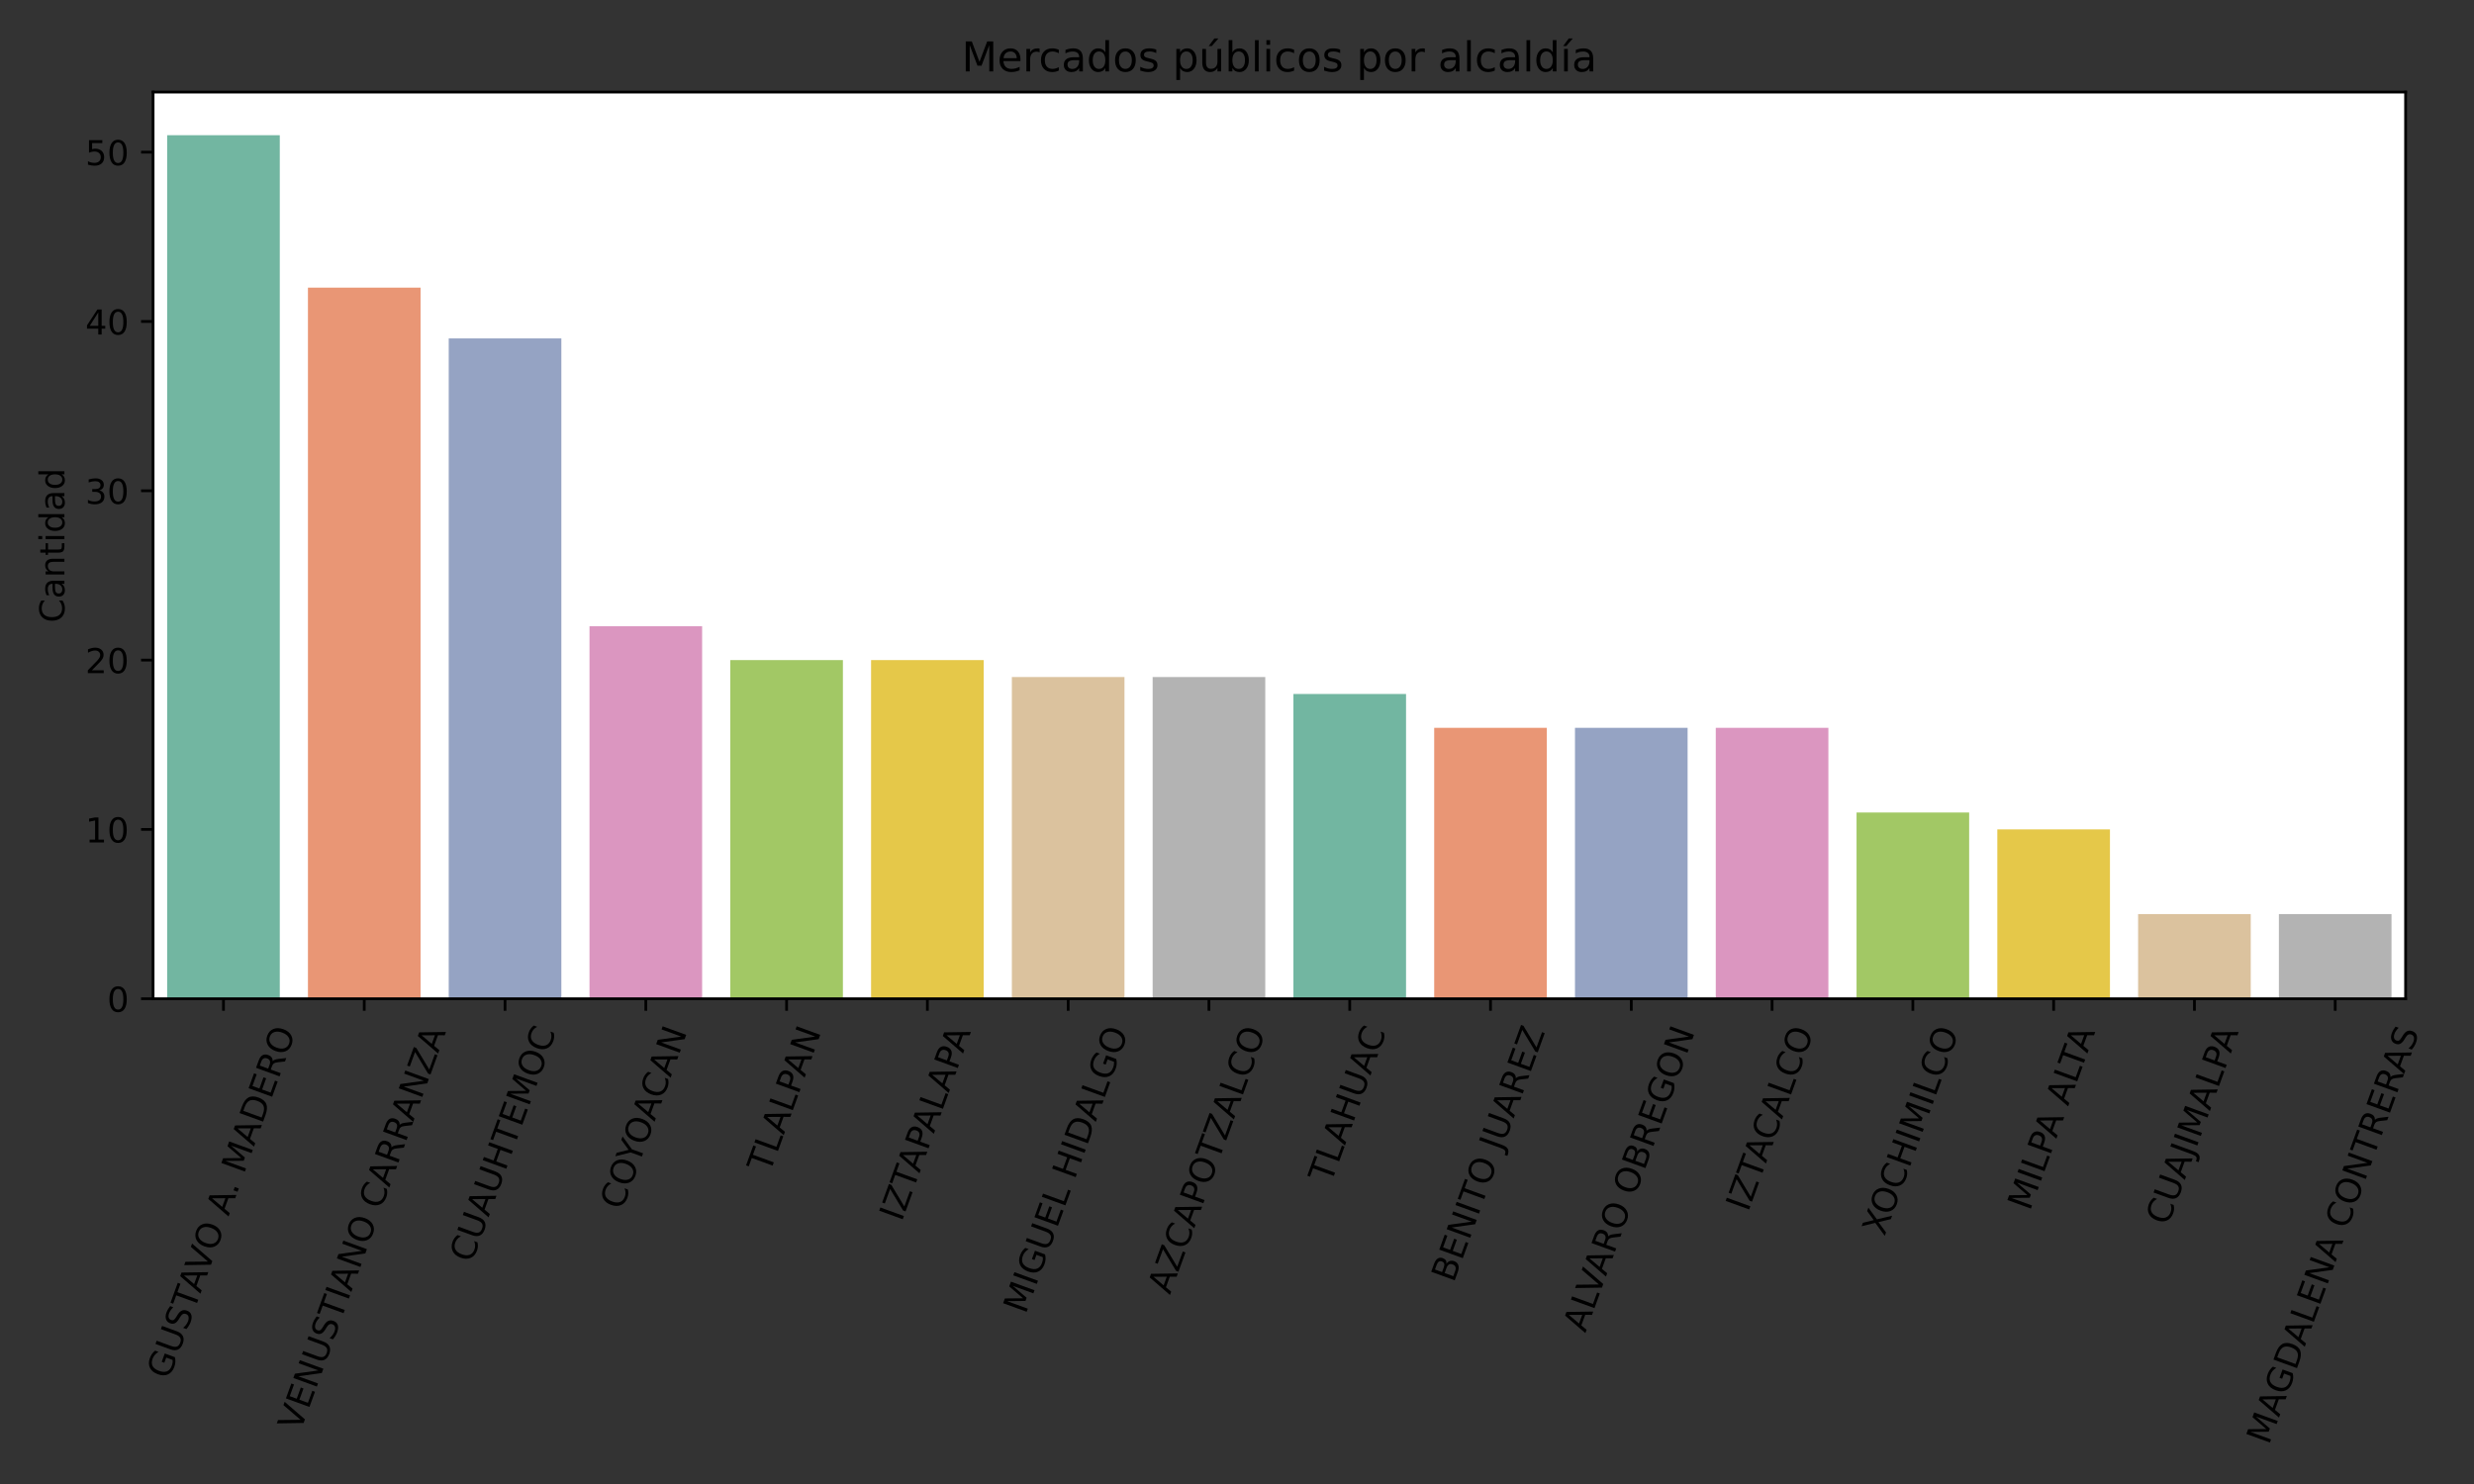 <?xml version="1.0" encoding="utf-8" standalone="no"?>
<!DOCTYPE svg PUBLIC "-//W3C//DTD SVG 1.1//EN"
  "http://www.w3.org/Graphics/SVG/1.1/DTD/svg11.dtd">
<!-- Created with matplotlib (https://matplotlib.org/) -->
<svg height="432pt" version="1.1" viewBox="0 0 720 432" width="720pt" xmlns="http://www.w3.org/2000/svg" xmlns:xlink="http://www.w3.org/1999/xlink">
 <rect x="0" y="0" width="720" height="432" fill="#333333" stroke="none"/>
 <defs>
  <style type="text/css">*{stroke-linecap:butt;stroke-linejoin:round;}</style>
 </defs>
 <g id="figure_1">
  <g id="patch_1">
   <path d="M 0 432 
L 720 432 
L 720 0 
L 0 0 
z
" style="fill:none;"/>
  </g>
  <g id="axes_1">
   <g id="patch_2">
    <path d="M 44.55 290.734 
L 700.092 290.734 
L 700.092 26.8 
L 44.55 26.8 
z
" style="fill:#ffffff;"/>
   </g>
   <g id="patch_3">
    <path clip-path="url(#pc9ec214585)" d="M 48.647 290.734 
L 81.424 290.734 
L 81.424 39.368 
L 48.647 39.368 
z
" style="fill:#72b6a1;"/>
   </g>
   <g id="patch_4">
    <path clip-path="url(#pc9ec214585)" d="M 89.619 290.734 
L 122.396 290.734 
L 122.396 83.727 
L 89.619 83.727 
z
" style="fill:#e99675;"/>
   </g>
   <g id="patch_5">
    <path clip-path="url(#pc9ec214585)" d="M 130.59 290.734 
L 163.367 290.734 
L 163.367 98.513 
L 130.59 98.513 
z
" style="fill:#95a3c3;"/>
   </g>
   <g id="patch_6">
    <path clip-path="url(#pc9ec214585)" d="M 171.561 290.734 
L 204.338 290.734 
L 204.338 182.302 
L 171.561 182.302 
z
" style="fill:#db96c0;"/>
   </g>
   <g id="patch_7">
    <path clip-path="url(#pc9ec214585)" d="M 212.533 290.734 
L 245.31 290.734 
L 245.31 192.159 
L 212.533 192.159 
z
" style="fill:#a2c865;"/>
   </g>
   <g id="patch_8">
    <path clip-path="url(#pc9ec214585)" d="M 253.504 290.734 
L 286.281 290.734 
L 286.281 192.159 
L 253.504 192.159 
z
" style="fill:#e5c849;"/>
   </g>
   <g id="patch_9">
    <path clip-path="url(#pc9ec214585)" d="M 294.476 290.734 
L 327.253 290.734 
L 327.253 197.088 
L 294.476 197.088 
z
" style="fill:#dbc29e;"/>
   </g>
   <g id="patch_10">
    <path clip-path="url(#pc9ec214585)" d="M 335.447 290.734 
L 368.224 290.734 
L 368.224 197.088 
L 335.447 197.088 
z
" style="fill:#b3b3b3;"/>
   </g>
   <g id="patch_11">
    <path clip-path="url(#pc9ec214585)" d="M 376.418 290.734 
L 409.196 290.734 
L 409.196 202.017 
L 376.418 202.017 
z
" style="fill:#72b6a1;"/>
   </g>
   <g id="patch_12">
    <path clip-path="url(#pc9ec214585)" d="M 417.39 290.734 
L 450.167 290.734 
L 450.167 211.874 
L 417.39 211.874 
z
" style="fill:#e99675;"/>
   </g>
   <g id="patch_13">
    <path clip-path="url(#pc9ec214585)" d="M 458.361 290.734 
L 491.138 290.734 
L 491.138 211.874 
L 458.361 211.874 
z
" style="fill:#95a3c3;"/>
   </g>
   <g id="patch_14">
    <path clip-path="url(#pc9ec214585)" d="M 499.333 290.734 
L 532.11 290.734 
L 532.11 211.874 
L 499.333 211.874 
z
" style="fill:#db96c0;"/>
   </g>
   <g id="patch_15">
    <path clip-path="url(#pc9ec214585)" d="M 540.304 290.734 
L 573.081 290.734 
L 573.081 236.518 
L 540.304 236.518 
z
" style="fill:#a2c865;"/>
   </g>
   <g id="patch_16">
    <path clip-path="url(#pc9ec214585)" d="M 581.275 290.734 
L 614.053 290.734 
L 614.053 241.447 
L 581.275 241.447 
z
" style="fill:#e5c849;"/>
   </g>
   <g id="patch_17">
    <path clip-path="url(#pc9ec214585)" d="M 622.247 290.734 
L 655.024 290.734 
L 655.024 266.09 
L 622.247 266.09 
z
" style="fill:#dbc29e;"/>
   </g>
   <g id="patch_18">
    <path clip-path="url(#pc9ec214585)" d="M 663.218 290.734 
L 695.995 290.734 
L 695.995 266.09 
L 663.218 266.09 
z
" style="fill:#b3b3b3;"/>
   </g>
   <g id="matplotlib.axis_1">
    <g id="xtick_1">
     <g id="line2d_1">
      <defs>
       <path d="M 0 0 
L 0 3.5 
" id="m4ecee0bc89" style="stroke:#000000;stroke-width:0.8;"/>
      </defs>
      <g>
       <use style="stroke:#000000;stroke-width:0.8;" x="65.036" xlink:href="#m4ecee0bc89" y="290.734"/>
      </g>
     </g>
     <g id="text_1">
      <!-- GUSTAVO A. MADERO -->
      <g transform="translate(49.16 401.817)rotate(-70)scale(0.1 -0.1)">
       <defs>
        <path d="M 59.516 10.406 
L 59.516 29.984 
L 43.406 29.984 
L 43.406 38.094 
L 69.281 38.094 
L 69.281 6.781 
Q 63.578 2.734 56.688 0.656 
Q 49.812 -1.422 42 -1.422 
Q 24.906 -1.422 15.25 8.562 
Q 5.609 18.562 5.609 36.375 
Q 5.609 54.25 15.25 64.234 
Q 24.906 74.219 42 74.219 
Q 49.125 74.219 55.547 72.453 
Q 61.969 70.703 67.391 67.281 
L 67.391 56.781 
Q 61.922 61.422 55.766 63.766 
Q 49.609 66.109 42.828 66.109 
Q 29.438 66.109 22.719 58.641 
Q 16.016 51.172 16.016 36.375 
Q 16.016 21.625 22.719 14.156 
Q 29.438 6.688 42.828 6.688 
Q 48.047 6.688 52.141 7.594 
Q 56.25 8.5 59.516 10.406 
z
" id="DejaVuSans-71"/>
        <path d="M 8.688 72.906 
L 18.609 72.906 
L 18.609 28.609 
Q 18.609 16.891 22.844 11.734 
Q 27.094 6.594 36.625 6.594 
Q 46.094 6.594 50.344 11.734 
Q 54.594 16.891 54.594 28.609 
L 54.594 72.906 
L 64.5 72.906 
L 64.5 27.391 
Q 64.5 13.141 57.438 5.859 
Q 50.391 -1.422 36.625 -1.422 
Q 22.797 -1.422 15.734 5.859 
Q 8.688 13.141 8.688 27.391 
z
" id="DejaVuSans-85"/>
        <path d="M 53.516 70.516 
L 53.516 60.891 
Q 47.906 63.578 42.922 64.891 
Q 37.938 66.219 33.297 66.219 
Q 25.25 66.219 20.875 63.094 
Q 16.5 59.969 16.5 54.203 
Q 16.5 49.359 19.406 46.891 
Q 22.312 44.438 30.422 42.922 
L 36.375 41.703 
Q 47.406 39.594 52.656 34.297 
Q 57.906 29 57.906 20.125 
Q 57.906 9.516 50.797 4.047 
Q 43.703 -1.422 29.984 -1.422 
Q 24.812 -1.422 18.969 -0.25 
Q 13.141 0.922 6.891 3.219 
L 6.891 13.375 
Q 12.891 10.016 18.656 8.297 
Q 24.422 6.594 29.984 6.594 
Q 38.422 6.594 43.016 9.906 
Q 47.609 13.234 47.609 19.391 
Q 47.609 24.75 44.312 27.781 
Q 41.016 30.812 33.5 32.328 
L 27.484 33.5 
Q 16.453 35.688 11.516 40.375 
Q 6.594 45.062 6.594 53.422 
Q 6.594 63.094 13.406 68.656 
Q 20.219 74.219 32.172 74.219 
Q 37.312 74.219 42.625 73.281 
Q 47.953 72.359 53.516 70.516 
z
" id="DejaVuSans-83"/>
        <path d="M -0.297 72.906 
L 61.375 72.906 
L 61.375 64.594 
L 35.5 64.594 
L 35.5 0 
L 25.594 0 
L 25.594 64.594 
L -0.297 64.594 
z
" id="DejaVuSans-84"/>
        <path d="M 34.188 63.188 
L 20.797 26.906 
L 47.609 26.906 
z
M 28.609 72.906 
L 39.797 72.906 
L 67.578 0 
L 57.328 0 
L 50.688 18.703 
L 17.828 18.703 
L 11.188 0 
L 0.781 0 
z
" id="DejaVuSans-65"/>
        <path d="M 28.609 0 
L 0.781 72.906 
L 11.078 72.906 
L 34.188 11.531 
L 57.328 72.906 
L 67.578 72.906 
L 39.797 0 
z
" id="DejaVuSans-86"/>
        <path d="M 39.406 66.219 
Q 28.656 66.219 22.328 58.203 
Q 16.016 50.203 16.016 36.375 
Q 16.016 22.609 22.328 14.594 
Q 28.656 6.594 39.406 6.594 
Q 50.141 6.594 56.422 14.594 
Q 62.703 22.609 62.703 36.375 
Q 62.703 50.203 56.422 58.203 
Q 50.141 66.219 39.406 66.219 
z
M 39.406 74.219 
Q 54.734 74.219 63.906 63.938 
Q 73.094 53.656 73.094 36.375 
Q 73.094 19.141 63.906 8.859 
Q 54.734 -1.422 39.406 -1.422 
Q 24.031 -1.422 14.812 8.828 
Q 5.609 19.094 5.609 36.375 
Q 5.609 53.656 14.812 63.938 
Q 24.031 74.219 39.406 74.219 
z
" id="DejaVuSans-79"/>
        <path id="DejaVuSans-32"/>
        <path d="M 10.688 12.406 
L 21 12.406 
L 21 0 
L 10.688 0 
z
" id="DejaVuSans-46"/>
        <path d="M 9.812 72.906 
L 24.516 72.906 
L 43.109 23.297 
L 61.812 72.906 
L 76.516 72.906 
L 76.516 0 
L 66.891 0 
L 66.891 64.016 
L 48.094 14.016 
L 38.188 14.016 
L 19.391 64.016 
L 19.391 0 
L 9.812 0 
z
" id="DejaVuSans-77"/>
        <path d="M 19.672 64.797 
L 19.672 8.109 
L 31.594 8.109 
Q 46.688 8.109 53.688 14.938 
Q 60.688 21.781 60.688 36.531 
Q 60.688 51.172 53.688 57.984 
Q 46.688 64.797 31.594 64.797 
z
M 9.812 72.906 
L 30.078 72.906 
Q 51.266 72.906 61.172 64.094 
Q 71.094 55.281 71.094 36.531 
Q 71.094 17.672 61.125 8.828 
Q 51.172 0 30.078 0 
L 9.812 0 
z
" id="DejaVuSans-68"/>
        <path d="M 9.812 72.906 
L 55.906 72.906 
L 55.906 64.594 
L 19.672 64.594 
L 19.672 43.016 
L 54.391 43.016 
L 54.391 34.719 
L 19.672 34.719 
L 19.672 8.297 
L 56.781 8.297 
L 56.781 0 
L 9.812 0 
z
" id="DejaVuSans-69"/>
        <path d="M 44.391 34.188 
Q 47.562 33.109 50.562 29.594 
Q 53.562 26.078 56.594 19.922 
L 66.609 0 
L 56 0 
L 46.688 18.703 
Q 43.062 26.031 39.672 28.422 
Q 36.281 30.812 30.422 30.812 
L 19.672 30.812 
L 19.672 0 
L 9.812 0 
L 9.812 72.906 
L 32.078 72.906 
Q 44.578 72.906 50.734 67.672 
Q 56.891 62.453 56.891 51.906 
Q 56.891 45.016 53.688 40.469 
Q 50.484 35.938 44.391 34.188 
z
M 19.672 64.797 
L 19.672 38.922 
L 32.078 38.922 
Q 39.203 38.922 42.844 42.219 
Q 46.484 45.516 46.484 51.906 
Q 46.484 58.297 42.844 61.547 
Q 39.203 64.797 32.078 64.797 
z
" id="DejaVuSans-82"/>
       </defs>
       <use xlink:href="#DejaVuSans-71"/>
       <use x="77.49" xlink:href="#DejaVuSans-85"/>
       <use x="150.684" xlink:href="#DejaVuSans-83"/>
       <use x="214.16" xlink:href="#DejaVuSans-84"/>
       <use x="267.494" xlink:href="#DejaVuSans-65"/>
       <use x="329.527" xlink:href="#DejaVuSans-86"/>
       <use x="396.186" xlink:href="#DejaVuSans-79"/>
       <use x="474.896" xlink:href="#DejaVuSans-32"/>
       <use x="506.684" xlink:href="#DejaVuSans-65"/>
       <use x="573.342" xlink:href="#DejaVuSans-46"/>
       <use x="605.129" xlink:href="#DejaVuSans-32"/>
       <use x="636.916" xlink:href="#DejaVuSans-77"/>
       <use x="723.195" xlink:href="#DejaVuSans-65"/>
       <use x="791.604" xlink:href="#DejaVuSans-68"/>
       <use x="868.605" xlink:href="#DejaVuSans-69"/>
       <use x="931.789" xlink:href="#DejaVuSans-82"/>
       <use x="1001.271" xlink:href="#DejaVuSans-79"/>
      </g>
     </g>
    </g>
    <g id="xtick_2">
     <g id="line2d_2">
      <g>
       <use style="stroke:#000000;stroke-width:0.8;" x="106.007" xlink:href="#m4ecee0bc89" y="290.734"/>
      </g>
     </g>
     <g id="text_2">
      <!-- VENUSTIANO CARRANZA -->
      <g transform="translate(87.383 416.921)rotate(-70)scale(0.1 -0.1)">
       <defs>
        <path d="M 9.812 72.906 
L 23.094 72.906 
L 55.422 11.922 
L 55.422 72.906 
L 64.984 72.906 
L 64.984 0 
L 51.703 0 
L 19.391 60.984 
L 19.391 0 
L 9.812 0 
z
" id="DejaVuSans-78"/>
        <path d="M 9.812 72.906 
L 19.672 72.906 
L 19.672 0 
L 9.812 0 
z
" id="DejaVuSans-73"/>
        <path d="M 64.406 67.281 
L 64.406 56.891 
Q 59.422 61.531 53.781 63.812 
Q 48.141 66.109 41.797 66.109 
Q 29.297 66.109 22.656 58.469 
Q 16.016 50.828 16.016 36.375 
Q 16.016 21.969 22.656 14.328 
Q 29.297 6.688 41.797 6.688 
Q 48.141 6.688 53.781 8.984 
Q 59.422 11.281 64.406 15.922 
L 64.406 5.609 
Q 59.234 2.094 53.438 0.328 
Q 47.656 -1.422 41.219 -1.422 
Q 24.656 -1.422 15.125 8.703 
Q 5.609 18.844 5.609 36.375 
Q 5.609 53.953 15.125 64.078 
Q 24.656 74.219 41.219 74.219 
Q 47.75 74.219 53.531 72.484 
Q 59.328 70.75 64.406 67.281 
z
" id="DejaVuSans-67"/>
        <path d="M 5.609 72.906 
L 62.891 72.906 
L 62.891 65.375 
L 16.797 8.297 
L 64.016 8.297 
L 64.016 0 
L 4.5 0 
L 4.5 7.516 
L 50.594 64.594 
L 5.609 64.594 
z
" id="DejaVuSans-90"/>
       </defs>
       <use xlink:href="#DejaVuSans-86"/>
       <use x="68.408" xlink:href="#DejaVuSans-69"/>
       <use x="131.592" xlink:href="#DejaVuSans-78"/>
       <use x="206.396" xlink:href="#DejaVuSans-85"/>
       <use x="279.59" xlink:href="#DejaVuSans-83"/>
       <use x="343.066" xlink:href="#DejaVuSans-84"/>
       <use x="404.15" xlink:href="#DejaVuSans-73"/>
       <use x="433.643" xlink:href="#DejaVuSans-65"/>
       <use x="502.051" xlink:href="#DejaVuSans-78"/>
       <use x="576.855" xlink:href="#DejaVuSans-79"/>
       <use x="655.566" xlink:href="#DejaVuSans-32"/>
       <use x="687.354" xlink:href="#DejaVuSans-67"/>
       <use x="757.178" xlink:href="#DejaVuSans-65"/>
       <use x="825.586" xlink:href="#DejaVuSans-82"/>
       <use x="895.068" xlink:href="#DejaVuSans-82"/>
       <use x="960.551" xlink:href="#DejaVuSans-65"/>
       <use x="1028.959" xlink:href="#DejaVuSans-78"/>
       <use x="1103.764" xlink:href="#DejaVuSans-90"/>
       <use x="1172.27" xlink:href="#DejaVuSans-65"/>
      </g>
     </g>
    </g>
    <g id="xtick_3">
     <g id="line2d_3">
      <g>
       <use style="stroke:#000000;stroke-width:0.8;" x="146.979" xlink:href="#m4ecee0bc89" y="290.734"/>
      </g>
     </g>
     <g id="text_3">
      <!-- CUAUHTEMOC -->
      <g transform="translate(137.277 367.888)rotate(-70)scale(0.1 -0.1)">
       <defs>
        <path d="M 9.812 72.906 
L 19.672 72.906 
L 19.672 43.016 
L 55.516 43.016 
L 55.516 72.906 
L 65.375 72.906 
L 65.375 0 
L 55.516 0 
L 55.516 34.719 
L 19.672 34.719 
L 19.672 0 
L 9.812 0 
z
" id="DejaVuSans-72"/>
       </defs>
       <use xlink:href="#DejaVuSans-67"/>
       <use x="69.824" xlink:href="#DejaVuSans-85"/>
       <use x="143.018" xlink:href="#DejaVuSans-65"/>
       <use x="211.426" xlink:href="#DejaVuSans-85"/>
       <use x="284.619" xlink:href="#DejaVuSans-72"/>
       <use x="359.814" xlink:href="#DejaVuSans-84"/>
       <use x="420.898" xlink:href="#DejaVuSans-69"/>
       <use x="484.082" xlink:href="#DejaVuSans-77"/>
       <use x="570.361" xlink:href="#DejaVuSans-79"/>
       <use x="649.072" xlink:href="#DejaVuSans-67"/>
      </g>
     </g>
    </g>
    <g id="xtick_4">
     <g id="line2d_4">
      <g>
       <use style="stroke:#000000;stroke-width:0.8;" x="187.95" xlink:href="#m4ecee0bc89" y="290.734"/>
      </g>
     </g>
     <g id="text_4">
      <!-- COYOACAN -->
      <g transform="translate(181.047 352.514)rotate(-70)scale(0.1 -0.1)">
       <defs>
        <path d="M -0.203 72.906 
L 10.406 72.906 
L 30.609 42.922 
L 50.688 72.906 
L 61.281 72.906 
L 35.5 34.719 
L 35.5 0 
L 25.594 0 
L 25.594 34.719 
z
" id="DejaVuSans-89"/>
       </defs>
       <use xlink:href="#DejaVuSans-67"/>
       <use x="69.824" xlink:href="#DejaVuSans-79"/>
       <use x="143.035" xlink:href="#DejaVuSans-89"/>
       <use x="198.619" xlink:href="#DejaVuSans-79"/>
       <use x="275.58" xlink:href="#DejaVuSans-65"/>
       <use x="342.238" xlink:href="#DejaVuSans-67"/>
       <use x="412.062" xlink:href="#DejaVuSans-65"/>
       <use x="480.471" xlink:href="#DejaVuSans-78"/>
      </g>
     </g>
    </g>
    <g id="xtick_5">
     <g id="line2d_5">
      <g>
       <use style="stroke:#000000;stroke-width:0.8;" x="228.921" xlink:href="#m4ecee0bc89" y="290.734"/>
      </g>
     </g>
     <g id="text_5">
      <!-- TLALPAN -->
      <g transform="translate(223.985 341.709)rotate(-70)scale(0.1 -0.1)">
       <defs>
        <path d="M 9.812 72.906 
L 19.672 72.906 
L 19.672 8.297 
L 55.172 8.297 
L 55.172 0 
L 9.812 0 
z
" id="DejaVuSans-76"/>
        <path d="M 19.672 64.797 
L 19.672 37.406 
L 32.078 37.406 
Q 38.969 37.406 42.719 40.969 
Q 46.484 44.531 46.484 51.125 
Q 46.484 57.672 42.719 61.234 
Q 38.969 64.797 32.078 64.797 
z
M 9.812 72.906 
L 32.078 72.906 
Q 44.344 72.906 50.609 67.359 
Q 56.891 61.812 56.891 51.125 
Q 56.891 40.328 50.609 34.812 
Q 44.344 29.297 32.078 29.297 
L 19.672 29.297 
L 19.672 0 
L 9.812 0 
z
" id="DejaVuSans-80"/>
       </defs>
       <use xlink:href="#DejaVuSans-84"/>
       <use x="61.084" xlink:href="#DejaVuSans-76"/>
       <use x="119.047" xlink:href="#DejaVuSans-65"/>
       <use x="187.455" xlink:href="#DejaVuSans-76"/>
       <use x="243.168" xlink:href="#DejaVuSans-80"/>
       <use x="297.096" xlink:href="#DejaVuSans-65"/>
       <use x="365.504" xlink:href="#DejaVuSans-78"/>
      </g>
     </g>
    </g>
    <g id="xtick_6">
     <g id="line2d_6">
      <g>
       <use style="stroke:#000000;stroke-width:0.8;" x="269.893" xlink:href="#m4ecee0bc89" y="290.734"/>
      </g>
     </g>
     <g id="text_6">
      <!-- IZTAPALAPA -->
      <g transform="translate(262.383 355.847)rotate(-70)scale(0.1 -0.1)">
       <use xlink:href="#DejaVuSans-73"/>
       <use x="29.492" xlink:href="#DejaVuSans-90"/>
       <use x="97.998" xlink:href="#DejaVuSans-84"/>
       <use x="151.332" xlink:href="#DejaVuSans-65"/>
       <use x="219.74" xlink:href="#DejaVuSans-80"/>
       <use x="273.668" xlink:href="#DejaVuSans-65"/>
       <use x="342.076" xlink:href="#DejaVuSans-76"/>
       <use x="400.039" xlink:href="#DejaVuSans-65"/>
       <use x="468.447" xlink:href="#DejaVuSans-80"/>
       <use x="522.375" xlink:href="#DejaVuSans-65"/>
      </g>
     </g>
    </g>
    <g id="xtick_7">
     <g id="line2d_7">
      <g>
       <use style="stroke:#000000;stroke-width:0.8;" x="310.864" xlink:href="#m4ecee0bc89" y="290.734"/>
      </g>
     </g>
     <g id="text_7">
      <!-- MIGUEL HIDALGO -->
      <g transform="translate(298.452 382.784)rotate(-70)scale(0.1 -0.1)">
       <use xlink:href="#DejaVuSans-77"/>
       <use x="86.279" xlink:href="#DejaVuSans-73"/>
       <use x="115.771" xlink:href="#DejaVuSans-71"/>
       <use x="193.262" xlink:href="#DejaVuSans-85"/>
       <use x="266.455" xlink:href="#DejaVuSans-69"/>
       <use x="329.639" xlink:href="#DejaVuSans-76"/>
       <use x="385.352" xlink:href="#DejaVuSans-32"/>
       <use x="417.139" xlink:href="#DejaVuSans-72"/>
       <use x="492.334" xlink:href="#DejaVuSans-73"/>
       <use x="521.826" xlink:href="#DejaVuSans-68"/>
       <use x="597.078" xlink:href="#DejaVuSans-65"/>
       <use x="665.486" xlink:href="#DejaVuSans-76"/>
       <use x="721.199" xlink:href="#DejaVuSans-71"/>
       <use x="798.689" xlink:href="#DejaVuSans-79"/>
      </g>
     </g>
    </g>
    <g id="xtick_8">
     <g id="line2d_8">
      <g>
       <use style="stroke:#000000;stroke-width:0.8;" x="351.836" xlink:href="#m4ecee0bc89" y="290.734"/>
      </g>
     </g>
     <g id="text_8">
      <!-- AZCAPOTZALCO -->
      <g transform="translate(340.467 377.05)rotate(-70)scale(0.1 -0.1)">
       <use xlink:href="#DejaVuSans-65"/>
       <use x="68.408" xlink:href="#DejaVuSans-90"/>
       <use x="136.914" xlink:href="#DejaVuSans-67"/>
       <use x="206.738" xlink:href="#DejaVuSans-65"/>
       <use x="275.146" xlink:href="#DejaVuSans-80"/>
       <use x="335.449" xlink:href="#DejaVuSans-79"/>
       <use x="414.16" xlink:href="#DejaVuSans-84"/>
       <use x="475.244" xlink:href="#DejaVuSans-90"/>
       <use x="543.75" xlink:href="#DejaVuSans-65"/>
       <use x="612.158" xlink:href="#DejaVuSans-76"/>
       <use x="667.871" xlink:href="#DejaVuSans-67"/>
       <use x="737.695" xlink:href="#DejaVuSans-79"/>
      </g>
     </g>
    </g>
    <g id="xtick_9">
     <g id="line2d_9">
      <g>
       <use style="stroke:#000000;stroke-width:0.8;" x="392.807" xlink:href="#m4ecee0bc89" y="290.734"/>
      </g>
     </g>
     <g id="text_9">
      <!-- TLAHUAC -->
      <g transform="translate(387.323 344.717)rotate(-70)scale(0.1 -0.1)">
       <use xlink:href="#DejaVuSans-84"/>
       <use x="61.084" xlink:href="#DejaVuSans-76"/>
       <use x="119.047" xlink:href="#DejaVuSans-65"/>
       <use x="187.455" xlink:href="#DejaVuSans-72"/>
       <use x="262.65" xlink:href="#DejaVuSans-85"/>
       <use x="335.844" xlink:href="#DejaVuSans-65"/>
       <use x="402.502" xlink:href="#DejaVuSans-67"/>
      </g>
     </g>
    </g>
    <g id="xtick_10">
     <g id="line2d_10">
      <g>
       <use style="stroke:#000000;stroke-width:0.8;" x="433.778" xlink:href="#m4ecee0bc89" y="290.734"/>
      </g>
     </g>
     <g id="text_10">
      <!-- BENITO JUAREZ -->
      <g transform="translate(423.033 373.625)rotate(-70)scale(0.1 -0.1)">
       <defs>
        <path d="M 19.672 34.812 
L 19.672 8.109 
L 35.5 8.109 
Q 43.453 8.109 47.281 11.406 
Q 51.125 14.703 51.125 21.484 
Q 51.125 28.328 47.281 31.562 
Q 43.453 34.812 35.5 34.812 
z
M 19.672 64.797 
L 19.672 42.828 
L 34.281 42.828 
Q 41.5 42.828 45.031 45.531 
Q 48.578 48.25 48.578 53.812 
Q 48.578 59.328 45.031 62.062 
Q 41.5 64.797 34.281 64.797 
z
M 9.812 72.906 
L 35.016 72.906 
Q 46.297 72.906 52.391 68.219 
Q 58.5 63.531 58.5 54.891 
Q 58.5 48.188 55.375 44.234 
Q 52.25 40.281 46.188 39.312 
Q 53.469 37.75 57.5 32.781 
Q 61.531 27.828 61.531 20.406 
Q 61.531 10.641 54.891 5.312 
Q 48.25 0 35.984 0 
L 9.812 0 
z
" id="DejaVuSans-66"/>
        <path d="M 9.812 72.906 
L 19.672 72.906 
L 19.672 5.078 
Q 19.672 -8.109 14.672 -14.062 
Q 9.672 -20.016 -1.422 -20.016 
L -5.172 -20.016 
L -5.172 -11.719 
L -2.094 -11.719 
Q 4.438 -11.719 7.125 -8.047 
Q 9.812 -4.391 9.812 5.078 
z
" id="DejaVuSans-74"/>
       </defs>
       <use xlink:href="#DejaVuSans-66"/>
       <use x="68.604" xlink:href="#DejaVuSans-69"/>
       <use x="131.787" xlink:href="#DejaVuSans-78"/>
       <use x="206.592" xlink:href="#DejaVuSans-73"/>
       <use x="236.084" xlink:href="#DejaVuSans-84"/>
       <use x="297.168" xlink:href="#DejaVuSans-79"/>
       <use x="375.879" xlink:href="#DejaVuSans-32"/>
       <use x="407.666" xlink:href="#DejaVuSans-74"/>
       <use x="437.158" xlink:href="#DejaVuSans-85"/>
       <use x="510.352" xlink:href="#DejaVuSans-65"/>
       <use x="578.76" xlink:href="#DejaVuSans-82"/>
       <use x="648.242" xlink:href="#DejaVuSans-69"/>
       <use x="711.426" xlink:href="#DejaVuSans-90"/>
      </g>
     </g>
    </g>
    <g id="xtick_11">
     <g id="line2d_11">
      <g>
       <use style="stroke:#000000;stroke-width:0.8;" x="474.75" xlink:href="#m4ecee0bc89" y="290.734"/>
      </g>
     </g>
     <g id="text_11">
      <!-- ALVARO OBREGON -->
      <g transform="translate(461.361 388.153)rotate(-70)scale(0.1 -0.1)">
       <use xlink:href="#DejaVuSans-65"/>
       <use x="68.408" xlink:href="#DejaVuSans-76"/>
       <use x="113.121" xlink:href="#DejaVuSans-86"/>
       <use x="175.154" xlink:href="#DejaVuSans-65"/>
       <use x="243.562" xlink:href="#DejaVuSans-82"/>
       <use x="313.045" xlink:href="#DejaVuSans-79"/>
       <use x="391.756" xlink:href="#DejaVuSans-32"/>
       <use x="423.543" xlink:href="#DejaVuSans-79"/>
       <use x="502.254" xlink:href="#DejaVuSans-66"/>
       <use x="570.857" xlink:href="#DejaVuSans-82"/>
       <use x="640.34" xlink:href="#DejaVuSans-69"/>
       <use x="703.523" xlink:href="#DejaVuSans-71"/>
       <use x="781.014" xlink:href="#DejaVuSans-79"/>
       <use x="859.725" xlink:href="#DejaVuSans-78"/>
      </g>
     </g>
    </g>
    <g id="xtick_12">
     <g id="line2d_12">
      <g>
       <use style="stroke:#000000;stroke-width:0.8;" x="515.721" xlink:href="#m4ecee0bc89" y="290.734"/>
      </g>
     </g>
     <g id="text_12">
      <!-- IZTACALCO -->
      <g transform="translate(508.729 353.001)rotate(-70)scale(0.1 -0.1)">
       <use xlink:href="#DejaVuSans-73"/>
       <use x="29.492" xlink:href="#DejaVuSans-90"/>
       <use x="97.998" xlink:href="#DejaVuSans-84"/>
       <use x="151.332" xlink:href="#DejaVuSans-65"/>
       <use x="217.99" xlink:href="#DejaVuSans-67"/>
       <use x="287.814" xlink:href="#DejaVuSans-65"/>
       <use x="356.223" xlink:href="#DejaVuSans-76"/>
       <use x="411.936" xlink:href="#DejaVuSans-67"/>
       <use x="481.76" xlink:href="#DejaVuSans-79"/>
      </g>
     </g>
    </g>
    <g id="xtick_13">
     <g id="line2d_13">
      <g>
       <use style="stroke:#000000;stroke-width:0.8;" x="556.693" xlink:href="#m4ecee0bc89" y="290.734"/>
      </g>
     </g>
     <g id="text_13">
      <!-- XOCHIMILCO -->
      <g transform="translate(548.419 360.043)rotate(-70)scale(0.1 -0.1)">
       <defs>
        <path d="M 6.297 72.906 
L 16.891 72.906 
L 35.016 45.797 
L 53.219 72.906 
L 63.812 72.906 
L 40.375 37.891 
L 65.375 0 
L 54.781 0 
L 34.281 31 
L 13.625 0 
L 2.984 0 
L 29 38.922 
z
" id="DejaVuSans-88"/>
       </defs>
       <use xlink:href="#DejaVuSans-88"/>
       <use x="62.131" xlink:href="#DejaVuSans-79"/>
       <use x="140.842" xlink:href="#DejaVuSans-67"/>
       <use x="210.666" xlink:href="#DejaVuSans-72"/>
       <use x="285.861" xlink:href="#DejaVuSans-73"/>
       <use x="315.354" xlink:href="#DejaVuSans-77"/>
       <use x="401.633" xlink:href="#DejaVuSans-73"/>
       <use x="431.125" xlink:href="#DejaVuSans-76"/>
       <use x="486.838" xlink:href="#DejaVuSans-67"/>
       <use x="556.662" xlink:href="#DejaVuSans-79"/>
      </g>
     </g>
    </g>
    <g id="xtick_14">
     <g id="line2d_14">
      <g>
       <use style="stroke:#000000;stroke-width:0.8;" x="597.664" xlink:href="#m4ecee0bc89" y="290.734"/>
      </g>
     </g>
     <g id="text_14">
      <!-- MILPA ALTA -->
      <g transform="translate(590.719 352.741)rotate(-70)scale(0.1 -0.1)">
       <use xlink:href="#DejaVuSans-77"/>
       <use x="86.279" xlink:href="#DejaVuSans-73"/>
       <use x="115.771" xlink:href="#DejaVuSans-76"/>
       <use x="171.484" xlink:href="#DejaVuSans-80"/>
       <use x="225.412" xlink:href="#DejaVuSans-65"/>
       <use x="293.82" xlink:href="#DejaVuSans-32"/>
       <use x="325.607" xlink:href="#DejaVuSans-65"/>
       <use x="394.016" xlink:href="#DejaVuSans-76"/>
       <use x="435.979" xlink:href="#DejaVuSans-84"/>
       <use x="489.312" xlink:href="#DejaVuSans-65"/>
      </g>
     </g>
    </g>
    <g id="xtick_15">
     <g id="line2d_15">
      <g>
       <use style="stroke:#000000;stroke-width:0.8;" x="638.635" xlink:href="#m4ecee0bc89" y="290.734"/>
      </g>
     </g>
     <g id="text_15">
      <!-- CUAJIMALPA -->
      <g transform="translate(630.914 357.011)rotate(-70)scale(0.1 -0.1)">
       <use xlink:href="#DejaVuSans-67"/>
       <use x="69.824" xlink:href="#DejaVuSans-85"/>
       <use x="143.018" xlink:href="#DejaVuSans-65"/>
       <use x="211.426" xlink:href="#DejaVuSans-74"/>
       <use x="240.918" xlink:href="#DejaVuSans-73"/>
       <use x="270.41" xlink:href="#DejaVuSans-77"/>
       <use x="356.689" xlink:href="#DejaVuSans-65"/>
       <use x="425.098" xlink:href="#DejaVuSans-76"/>
       <use x="480.811" xlink:href="#DejaVuSans-80"/>
       <use x="534.738" xlink:href="#DejaVuSans-65"/>
      </g>
     </g>
    </g>
    <g id="xtick_16">
     <g id="line2d_16">
      <g>
       <use style="stroke:#000000;stroke-width:0.8;" x="679.607" xlink:href="#m4ecee0bc89" y="290.734"/>
      </g>
     </g>
     <g id="text_16">
      <!-- MAGDALENA CONTRERAS -->
      <g transform="translate(660.268 420.846)rotate(-70)scale(0.1 -0.1)">
       <use xlink:href="#DejaVuSans-77"/>
       <use x="86.279" xlink:href="#DejaVuSans-65"/>
       <use x="152.938" xlink:href="#DejaVuSans-71"/>
       <use x="230.428" xlink:href="#DejaVuSans-68"/>
       <use x="305.68" xlink:href="#DejaVuSans-65"/>
       <use x="374.088" xlink:href="#DejaVuSans-76"/>
       <use x="429.801" xlink:href="#DejaVuSans-69"/>
       <use x="492.984" xlink:href="#DejaVuSans-78"/>
       <use x="567.789" xlink:href="#DejaVuSans-65"/>
       <use x="636.197" xlink:href="#DejaVuSans-32"/>
       <use x="667.984" xlink:href="#DejaVuSans-67"/>
       <use x="737.809" xlink:href="#DejaVuSans-79"/>
       <use x="816.52" xlink:href="#DejaVuSans-78"/>
       <use x="891.324" xlink:href="#DejaVuSans-84"/>
       <use x="952.408" xlink:href="#DejaVuSans-82"/>
       <use x="1021.891" xlink:href="#DejaVuSans-69"/>
       <use x="1085.074" xlink:href="#DejaVuSans-82"/>
       <use x="1150.557" xlink:href="#DejaVuSans-65"/>
       <use x="1218.965" xlink:href="#DejaVuSans-83"/>
      </g>
     </g>
    </g>
   </g>
   <g id="matplotlib.axis_2">
    <g id="ytick_1">
     <g id="line2d_17">
      <defs>
       <path d="M 0 0 
L -3.5 0 
" id="ma78068a203" style="stroke:#000000;stroke-width:0.8;"/>
      </defs>
      <g>
       <use style="stroke:#000000;stroke-width:0.8;" x="44.55" xlink:href="#ma78068a203" y="290.734"/>
      </g>
     </g>
     <g id="text_17">
      <!-- 0 -->
      <g transform="translate(31.188 294.533)scale(0.1 -0.1)">
       <defs>
        <path d="M 31.781 66.406 
Q 24.172 66.406 20.328 58.906 
Q 16.5 51.422 16.5 36.375 
Q 16.5 21.391 20.328 13.891 
Q 24.172 6.391 31.781 6.391 
Q 39.453 6.391 43.281 13.891 
Q 47.125 21.391 47.125 36.375 
Q 47.125 51.422 43.281 58.906 
Q 39.453 66.406 31.781 66.406 
z
M 31.781 74.219 
Q 44.047 74.219 50.516 64.516 
Q 56.984 54.828 56.984 36.375 
Q 56.984 17.969 50.516 8.266 
Q 44.047 -1.422 31.781 -1.422 
Q 19.531 -1.422 13.062 8.266 
Q 6.594 17.969 6.594 36.375 
Q 6.594 54.828 13.062 64.516 
Q 19.531 74.219 31.781 74.219 
z
" id="DejaVuSans-48"/>
       </defs>
       <use xlink:href="#DejaVuSans-48"/>
      </g>
     </g>
    </g>
    <g id="ytick_2">
     <g id="line2d_18">
      <g>
       <use style="stroke:#000000;stroke-width:0.8;" x="44.55" xlink:href="#ma78068a203" y="241.447"/>
      </g>
     </g>
     <g id="text_18">
      <!-- 10 -->
      <g transform="translate(24.825 245.246)scale(0.1 -0.1)">
       <defs>
        <path d="M 12.406 8.297 
L 28.516 8.297 
L 28.516 63.922 
L 10.984 60.406 
L 10.984 69.391 
L 28.422 72.906 
L 38.281 72.906 
L 38.281 8.297 
L 54.391 8.297 
L 54.391 0 
L 12.406 0 
z
" id="DejaVuSans-49"/>
       </defs>
       <use xlink:href="#DejaVuSans-49"/>
       <use x="63.623" xlink:href="#DejaVuSans-48"/>
      </g>
     </g>
    </g>
    <g id="ytick_3">
     <g id="line2d_19">
      <g>
       <use style="stroke:#000000;stroke-width:0.8;" x="44.55" xlink:href="#ma78068a203" y="192.159"/>
      </g>
     </g>
     <g id="text_19">
      <!-- 20 -->
      <g transform="translate(24.825 195.958)scale(0.1 -0.1)">
       <defs>
        <path d="M 19.188 8.297 
L 53.609 8.297 
L 53.609 0 
L 7.328 0 
L 7.328 8.297 
Q 12.938 14.109 22.625 23.891 
Q 32.328 33.688 34.812 36.531 
Q 39.547 41.844 41.422 45.531 
Q 43.312 49.219 43.312 52.781 
Q 43.312 58.594 39.234 62.25 
Q 35.156 65.922 28.609 65.922 
Q 23.969 65.922 18.812 64.312 
Q 13.672 62.703 7.812 59.422 
L 7.812 69.391 
Q 13.766 71.781 18.938 73 
Q 24.125 74.219 28.422 74.219 
Q 39.75 74.219 46.484 68.547 
Q 53.219 62.891 53.219 53.422 
Q 53.219 48.922 51.531 44.891 
Q 49.859 40.875 45.406 35.406 
Q 44.188 33.984 37.641 27.219 
Q 31.109 20.453 19.188 8.297 
z
" id="DejaVuSans-50"/>
       </defs>
       <use xlink:href="#DejaVuSans-50"/>
       <use x="63.623" xlink:href="#DejaVuSans-48"/>
      </g>
     </g>
    </g>
    <g id="ytick_4">
     <g id="line2d_20">
      <g>
       <use style="stroke:#000000;stroke-width:0.8;" x="44.55" xlink:href="#ma78068a203" y="142.872"/>
      </g>
     </g>
     <g id="text_20">
      <!-- 30 -->
      <g transform="translate(24.825 146.671)scale(0.1 -0.1)">
       <defs>
        <path d="M 40.578 39.312 
Q 47.656 37.797 51.625 33 
Q 55.609 28.219 55.609 21.188 
Q 55.609 10.406 48.188 4.484 
Q 40.766 -1.422 27.094 -1.422 
Q 22.516 -1.422 17.656 -0.516 
Q 12.797 0.391 7.625 2.203 
L 7.625 11.719 
Q 11.719 9.328 16.594 8.109 
Q 21.484 6.891 26.812 6.891 
Q 36.078 6.891 40.938 10.547 
Q 45.797 14.203 45.797 21.188 
Q 45.797 27.641 41.281 31.266 
Q 36.766 34.906 28.719 34.906 
L 20.219 34.906 
L 20.219 43.016 
L 29.109 43.016 
Q 36.375 43.016 40.234 45.922 
Q 44.094 48.828 44.094 54.297 
Q 44.094 59.906 40.109 62.906 
Q 36.141 65.922 28.719 65.922 
Q 24.656 65.922 20.016 65.031 
Q 15.375 64.156 9.812 62.312 
L 9.812 71.094 
Q 15.438 72.656 20.344 73.438 
Q 25.25 74.219 29.594 74.219 
Q 40.828 74.219 47.359 69.109 
Q 53.906 64.016 53.906 55.328 
Q 53.906 49.266 50.438 45.094 
Q 46.969 40.922 40.578 39.312 
z
" id="DejaVuSans-51"/>
       </defs>
       <use xlink:href="#DejaVuSans-51"/>
       <use x="63.623" xlink:href="#DejaVuSans-48"/>
      </g>
     </g>
    </g>
    <g id="ytick_5">
     <g id="line2d_21">
      <g>
       <use style="stroke:#000000;stroke-width:0.8;" x="44.55" xlink:href="#ma78068a203" y="93.584"/>
      </g>
     </g>
     <g id="text_21">
      <!-- 40 -->
      <g transform="translate(24.825 97.384)scale(0.1 -0.1)">
       <defs>
        <path d="M 37.797 64.312 
L 12.891 25.391 
L 37.797 25.391 
z
M 35.203 72.906 
L 47.609 72.906 
L 47.609 25.391 
L 58.016 25.391 
L 58.016 17.188 
L 47.609 17.188 
L 47.609 0 
L 37.797 0 
L 37.797 17.188 
L 4.891 17.188 
L 4.891 26.703 
z
" id="DejaVuSans-52"/>
       </defs>
       <use xlink:href="#DejaVuSans-52"/>
       <use x="63.623" xlink:href="#DejaVuSans-48"/>
      </g>
     </g>
    </g>
    <g id="ytick_6">
     <g id="line2d_22">
      <g>
       <use style="stroke:#000000;stroke-width:0.8;" x="44.55" xlink:href="#ma78068a203" y="44.297"/>
      </g>
     </g>
     <g id="text_22">
      <!-- 50 -->
      <g transform="translate(24.825 48.096)scale(0.1 -0.1)">
       <defs>
        <path d="M 10.797 72.906 
L 49.516 72.906 
L 49.516 64.594 
L 19.828 64.594 
L 19.828 46.734 
Q 21.969 47.469 24.109 47.828 
Q 26.266 48.188 28.422 48.188 
Q 40.625 48.188 47.75 41.5 
Q 54.891 34.812 54.891 23.391 
Q 54.891 11.625 47.562 5.094 
Q 40.234 -1.422 26.906 -1.422 
Q 22.312 -1.422 17.547 -0.641 
Q 12.797 0.141 7.719 1.703 
L 7.719 11.625 
Q 12.109 9.234 16.797 8.062 
Q 21.484 6.891 26.703 6.891 
Q 35.156 6.891 40.078 11.328 
Q 45.016 15.766 45.016 23.391 
Q 45.016 31 40.078 35.438 
Q 35.156 39.891 26.703 39.891 
Q 22.75 39.891 18.812 39.016 
Q 14.891 38.141 10.797 36.281 
z
" id="DejaVuSans-53"/>
       </defs>
       <use xlink:href="#DejaVuSans-53"/>
       <use x="63.623" xlink:href="#DejaVuSans-48"/>
      </g>
     </g>
    </g>
    <g id="text_23">
     <!-- Cantidad -->
     <g transform="translate(18.745 181.253)rotate(-90)scale(0.1 -0.1)">
      <defs>
       <path d="M 34.281 27.484 
Q 23.391 27.484 19.188 25 
Q 14.984 22.516 14.984 16.5 
Q 14.984 11.719 18.141 8.906 
Q 21.297 6.109 26.703 6.109 
Q 34.188 6.109 38.703 11.406 
Q 43.219 16.703 43.219 25.484 
L 43.219 27.484 
z
M 52.203 31.203 
L 52.203 0 
L 43.219 0 
L 43.219 8.297 
Q 40.141 3.328 35.547 0.953 
Q 30.953 -1.422 24.312 -1.422 
Q 15.922 -1.422 10.953 3.297 
Q 6 8.016 6 15.922 
Q 6 25.141 12.172 29.828 
Q 18.359 34.516 30.609 34.516 
L 43.219 34.516 
L 43.219 35.406 
Q 43.219 41.609 39.141 45 
Q 35.062 48.391 27.688 48.391 
Q 23 48.391 18.547 47.266 
Q 14.109 46.141 10.016 43.891 
L 10.016 52.203 
Q 14.938 54.109 19.578 55.047 
Q 24.219 56 28.609 56 
Q 40.484 56 46.344 49.844 
Q 52.203 43.703 52.203 31.203 
z
" id="DejaVuSans-97"/>
       <path d="M 54.891 33.016 
L 54.891 0 
L 45.906 0 
L 45.906 32.719 
Q 45.906 40.484 42.875 44.328 
Q 39.844 48.188 33.797 48.188 
Q 26.516 48.188 22.312 43.547 
Q 18.109 38.922 18.109 30.906 
L 18.109 0 
L 9.078 0 
L 9.078 54.688 
L 18.109 54.688 
L 18.109 46.188 
Q 21.344 51.125 25.703 53.562 
Q 30.078 56 35.797 56 
Q 45.219 56 50.047 50.172 
Q 54.891 44.344 54.891 33.016 
z
" id="DejaVuSans-110"/>
       <path d="M 18.312 70.219 
L 18.312 54.688 
L 36.812 54.688 
L 36.812 47.703 
L 18.312 47.703 
L 18.312 18.016 
Q 18.312 11.328 20.141 9.422 
Q 21.969 7.516 27.594 7.516 
L 36.812 7.516 
L 36.812 0 
L 27.594 0 
Q 17.188 0 13.234 3.875 
Q 9.281 7.766 9.281 18.016 
L 9.281 47.703 
L 2.688 47.703 
L 2.688 54.688 
L 9.281 54.688 
L 9.281 70.219 
z
" id="DejaVuSans-116"/>
       <path d="M 9.422 54.688 
L 18.406 54.688 
L 18.406 0 
L 9.422 0 
z
M 9.422 75.984 
L 18.406 75.984 
L 18.406 64.594 
L 9.422 64.594 
z
" id="DejaVuSans-105"/>
       <path d="M 45.406 46.391 
L 45.406 75.984 
L 54.391 75.984 
L 54.391 0 
L 45.406 0 
L 45.406 8.203 
Q 42.578 3.328 38.25 0.953 
Q 33.938 -1.422 27.875 -1.422 
Q 17.969 -1.422 11.734 6.484 
Q 5.516 14.406 5.516 27.297 
Q 5.516 40.188 11.734 48.094 
Q 17.969 56 27.875 56 
Q 33.938 56 38.25 53.625 
Q 42.578 51.266 45.406 46.391 
z
M 14.797 27.297 
Q 14.797 17.391 18.875 11.75 
Q 22.953 6.109 30.078 6.109 
Q 37.203 6.109 41.297 11.75 
Q 45.406 17.391 45.406 27.297 
Q 45.406 37.203 41.297 42.844 
Q 37.203 48.484 30.078 48.484 
Q 22.953 48.484 18.875 42.844 
Q 14.797 37.203 14.797 27.297 
z
" id="DejaVuSans-100"/>
      </defs>
      <use xlink:href="#DejaVuSans-67"/>
      <use x="69.824" xlink:href="#DejaVuSans-97"/>
      <use x="131.104" xlink:href="#DejaVuSans-110"/>
      <use x="194.482" xlink:href="#DejaVuSans-116"/>
      <use x="233.691" xlink:href="#DejaVuSans-105"/>
      <use x="261.475" xlink:href="#DejaVuSans-100"/>
      <use x="324.951" xlink:href="#DejaVuSans-97"/>
      <use x="386.23" xlink:href="#DejaVuSans-100"/>
     </g>
    </g>
   </g>
   <g id="patch_19">
    <path d="M 44.55 290.734 
L 44.55 26.8 
" style="fill:none;stroke:#000000;stroke-linecap:square;stroke-linejoin:miter;stroke-width:0.8;"/>
   </g>
   <g id="patch_20">
    <path d="M 700.092 290.734 
L 700.092 26.8 
" style="fill:none;stroke:#000000;stroke-linecap:square;stroke-linejoin:miter;stroke-width:0.8;"/>
   </g>
   <g id="patch_21">
    <path d="M 44.55 290.734 
L 700.092 290.734 
" style="fill:none;stroke:#000000;stroke-linecap:square;stroke-linejoin:miter;stroke-width:0.8;"/>
   </g>
   <g id="patch_22">
    <path d="M 44.55 26.8 
L 700.092 26.8 
" style="fill:none;stroke:#000000;stroke-linecap:square;stroke-linejoin:miter;stroke-width:0.8;"/>
   </g>
   <g id="text_24">
    <!-- Mercados públicos por alcaldía -->
    <g transform="translate(279.882 20.8)scale(0.12 -0.12)">
     <defs>
      <path d="M 56.203 29.594 
L 56.203 25.203 
L 14.891 25.203 
Q 15.484 15.922 20.484 11.062 
Q 25.484 6.203 34.422 6.203 
Q 39.594 6.203 44.453 7.469 
Q 49.312 8.734 54.109 11.281 
L 54.109 2.781 
Q 49.266 0.734 44.188 -0.344 
Q 39.109 -1.422 33.891 -1.422 
Q 20.797 -1.422 13.156 6.188 
Q 5.516 13.812 5.516 26.812 
Q 5.516 40.234 12.766 48.109 
Q 20.016 56 32.328 56 
Q 43.359 56 49.781 48.891 
Q 56.203 41.797 56.203 29.594 
z
M 47.219 32.234 
Q 47.125 39.594 43.094 43.984 
Q 39.062 48.391 32.422 48.391 
Q 24.906 48.391 20.391 44.141 
Q 15.875 39.891 15.188 32.172 
z
" id="DejaVuSans-101"/>
      <path d="M 41.109 46.297 
Q 39.594 47.172 37.812 47.578 
Q 36.031 48 33.891 48 
Q 26.266 48 22.188 43.047 
Q 18.109 38.094 18.109 28.812 
L 18.109 0 
L 9.078 0 
L 9.078 54.688 
L 18.109 54.688 
L 18.109 46.188 
Q 20.953 51.172 25.484 53.578 
Q 30.031 56 36.531 56 
Q 37.453 56 38.578 55.875 
Q 39.703 55.766 41.062 55.516 
z
" id="DejaVuSans-114"/>
      <path d="M 48.781 52.594 
L 48.781 44.188 
Q 44.969 46.297 41.141 47.344 
Q 37.312 48.391 33.406 48.391 
Q 24.656 48.391 19.812 42.844 
Q 14.984 37.312 14.984 27.297 
Q 14.984 17.281 19.812 11.734 
Q 24.656 6.203 33.406 6.203 
Q 37.312 6.203 41.141 7.25 
Q 44.969 8.297 48.781 10.406 
L 48.781 2.094 
Q 45.016 0.344 40.984 -0.531 
Q 36.969 -1.422 32.422 -1.422 
Q 20.062 -1.422 12.781 6.344 
Q 5.516 14.109 5.516 27.297 
Q 5.516 40.672 12.859 48.328 
Q 20.219 56 33.016 56 
Q 37.156 56 41.109 55.141 
Q 45.062 54.297 48.781 52.594 
z
" id="DejaVuSans-99"/>
      <path d="M 30.609 48.391 
Q 23.391 48.391 19.188 42.75 
Q 14.984 37.109 14.984 27.297 
Q 14.984 17.484 19.156 11.844 
Q 23.344 6.203 30.609 6.203 
Q 37.797 6.203 41.984 11.859 
Q 46.188 17.531 46.188 27.297 
Q 46.188 37.016 41.984 42.703 
Q 37.797 48.391 30.609 48.391 
z
M 30.609 56 
Q 42.328 56 49.016 48.375 
Q 55.719 40.766 55.719 27.297 
Q 55.719 13.875 49.016 6.219 
Q 42.328 -1.422 30.609 -1.422 
Q 18.844 -1.422 12.172 6.219 
Q 5.516 13.875 5.516 27.297 
Q 5.516 40.766 12.172 48.375 
Q 18.844 56 30.609 56 
z
" id="DejaVuSans-111"/>
      <path d="M 44.281 53.078 
L 44.281 44.578 
Q 40.484 46.531 36.375 47.5 
Q 32.281 48.484 27.875 48.484 
Q 21.188 48.484 17.844 46.438 
Q 14.5 44.391 14.5 40.281 
Q 14.5 37.156 16.891 35.375 
Q 19.281 33.594 26.516 31.984 
L 29.594 31.297 
Q 39.156 29.25 43.188 25.516 
Q 47.219 21.781 47.219 15.094 
Q 47.219 7.469 41.188 3.016 
Q 35.156 -1.422 24.609 -1.422 
Q 20.219 -1.422 15.453 -0.562 
Q 10.688 0.297 5.422 2 
L 5.422 11.281 
Q 10.406 8.688 15.234 7.391 
Q 20.062 6.109 24.812 6.109 
Q 31.156 6.109 34.562 8.281 
Q 37.984 10.453 37.984 14.406 
Q 37.984 18.062 35.516 20.016 
Q 33.062 21.969 24.703 23.781 
L 21.578 24.516 
Q 13.234 26.266 9.516 29.906 
Q 5.812 33.547 5.812 39.891 
Q 5.812 47.609 11.281 51.797 
Q 16.75 56 26.812 56 
Q 31.781 56 36.172 55.266 
Q 40.578 54.547 44.281 53.078 
z
" id="DejaVuSans-115"/>
      <path d="M 18.109 8.203 
L 18.109 -20.797 
L 9.078 -20.797 
L 9.078 54.688 
L 18.109 54.688 
L 18.109 46.391 
Q 20.953 51.266 25.266 53.625 
Q 29.594 56 35.594 56 
Q 45.562 56 51.781 48.094 
Q 58.016 40.188 58.016 27.297 
Q 58.016 14.406 51.781 6.484 
Q 45.562 -1.422 35.594 -1.422 
Q 29.594 -1.422 25.266 0.953 
Q 20.953 3.328 18.109 8.203 
z
M 48.688 27.297 
Q 48.688 37.203 44.609 42.844 
Q 40.531 48.484 33.406 48.484 
Q 26.266 48.484 22.188 42.844 
Q 18.109 37.203 18.109 27.297 
Q 18.109 17.391 22.188 11.75 
Q 26.266 6.109 33.406 6.109 
Q 40.531 6.109 44.609 11.75 
Q 48.688 17.391 48.688 27.297 
z
" id="DejaVuSans-112"/>
      <path d="M 8.5 21.578 
L 8.5 54.688 
L 17.484 54.688 
L 17.484 21.922 
Q 17.484 14.156 20.5 10.266 
Q 23.531 6.391 29.594 6.391 
Q 36.859 6.391 41.078 11.031 
Q 45.312 15.672 45.312 23.688 
L 45.312 54.688 
L 54.297 54.688 
L 54.297 0 
L 45.312 0 
L 45.312 8.406 
Q 42.047 3.422 37.719 1 
Q 33.406 -1.422 27.688 -1.422 
Q 18.266 -1.422 13.375 4.438 
Q 8.5 10.297 8.5 21.578 
z
M 31.109 56 
z
M 37.797 79.984 
L 47.516 79.984 
L 31.594 61.625 
L 24.125 61.625 
z
" id="DejaVuSans-250"/>
      <path d="M 48.688 27.297 
Q 48.688 37.203 44.609 42.844 
Q 40.531 48.484 33.406 48.484 
Q 26.266 48.484 22.188 42.844 
Q 18.109 37.203 18.109 27.297 
Q 18.109 17.391 22.188 11.75 
Q 26.266 6.109 33.406 6.109 
Q 40.531 6.109 44.609 11.75 
Q 48.688 17.391 48.688 27.297 
z
M 18.109 46.391 
Q 20.953 51.266 25.266 53.625 
Q 29.594 56 35.594 56 
Q 45.562 56 51.781 48.094 
Q 58.016 40.188 58.016 27.297 
Q 58.016 14.406 51.781 6.484 
Q 45.562 -1.422 35.594 -1.422 
Q 29.594 -1.422 25.266 0.953 
Q 20.953 3.328 18.109 8.203 
L 18.109 0 
L 9.078 0 
L 9.078 75.984 
L 18.109 75.984 
z
" id="DejaVuSans-98"/>
      <path d="M 9.422 75.984 
L 18.406 75.984 
L 18.406 0 
L 9.422 0 
z
" id="DejaVuSans-108"/>
      <path d="M 20.703 79.984 
L 30.422 79.984 
L 14.5 61.625 
L 7.031 61.625 
z
M 9.422 54.688 
L 18.406 54.688 
L 18.406 0 
L 9.422 0 
z
M 13.922 56 
z
" id="DejaVuSans-237"/>
     </defs>
     <use xlink:href="#DejaVuSans-77"/>
     <use x="86.279" xlink:href="#DejaVuSans-101"/>
     <use x="147.803" xlink:href="#DejaVuSans-114"/>
     <use x="186.666" xlink:href="#DejaVuSans-99"/>
     <use x="241.646" xlink:href="#DejaVuSans-97"/>
     <use x="302.926" xlink:href="#DejaVuSans-100"/>
     <use x="366.402" xlink:href="#DejaVuSans-111"/>
     <use x="427.584" xlink:href="#DejaVuSans-115"/>
     <use x="479.684" xlink:href="#DejaVuSans-32"/>
     <use x="511.471" xlink:href="#DejaVuSans-112"/>
     <use x="574.947" xlink:href="#DejaVuSans-250"/>
     <use x="638.326" xlink:href="#DejaVuSans-98"/>
     <use x="701.803" xlink:href="#DejaVuSans-108"/>
     <use x="729.586" xlink:href="#DejaVuSans-105"/>
     <use x="757.369" xlink:href="#DejaVuSans-99"/>
     <use x="812.35" xlink:href="#DejaVuSans-111"/>
     <use x="873.531" xlink:href="#DejaVuSans-115"/>
     <use x="925.631" xlink:href="#DejaVuSans-32"/>
     <use x="957.418" xlink:href="#DejaVuSans-112"/>
     <use x="1020.895" xlink:href="#DejaVuSans-111"/>
     <use x="1082.076" xlink:href="#DejaVuSans-114"/>
     <use x="1123.189" xlink:href="#DejaVuSans-32"/>
     <use x="1154.977" xlink:href="#DejaVuSans-97"/>
     <use x="1216.256" xlink:href="#DejaVuSans-108"/>
     <use x="1244.039" xlink:href="#DejaVuSans-99"/>
     <use x="1299.02" xlink:href="#DejaVuSans-97"/>
     <use x="1360.299" xlink:href="#DejaVuSans-108"/>
     <use x="1388.082" xlink:href="#DejaVuSans-100"/>
     <use x="1451.559" xlink:href="#DejaVuSans-237"/>
     <use x="1479.342" xlink:href="#DejaVuSans-97"/>
    </g>
   </g>
  </g>
 </g>
 <defs>
  <clipPath id="pc9ec214585">
   <rect height="263.934" width="655.543" x="44.55" y="26.8"/>
  </clipPath>
 </defs>
</svg>
